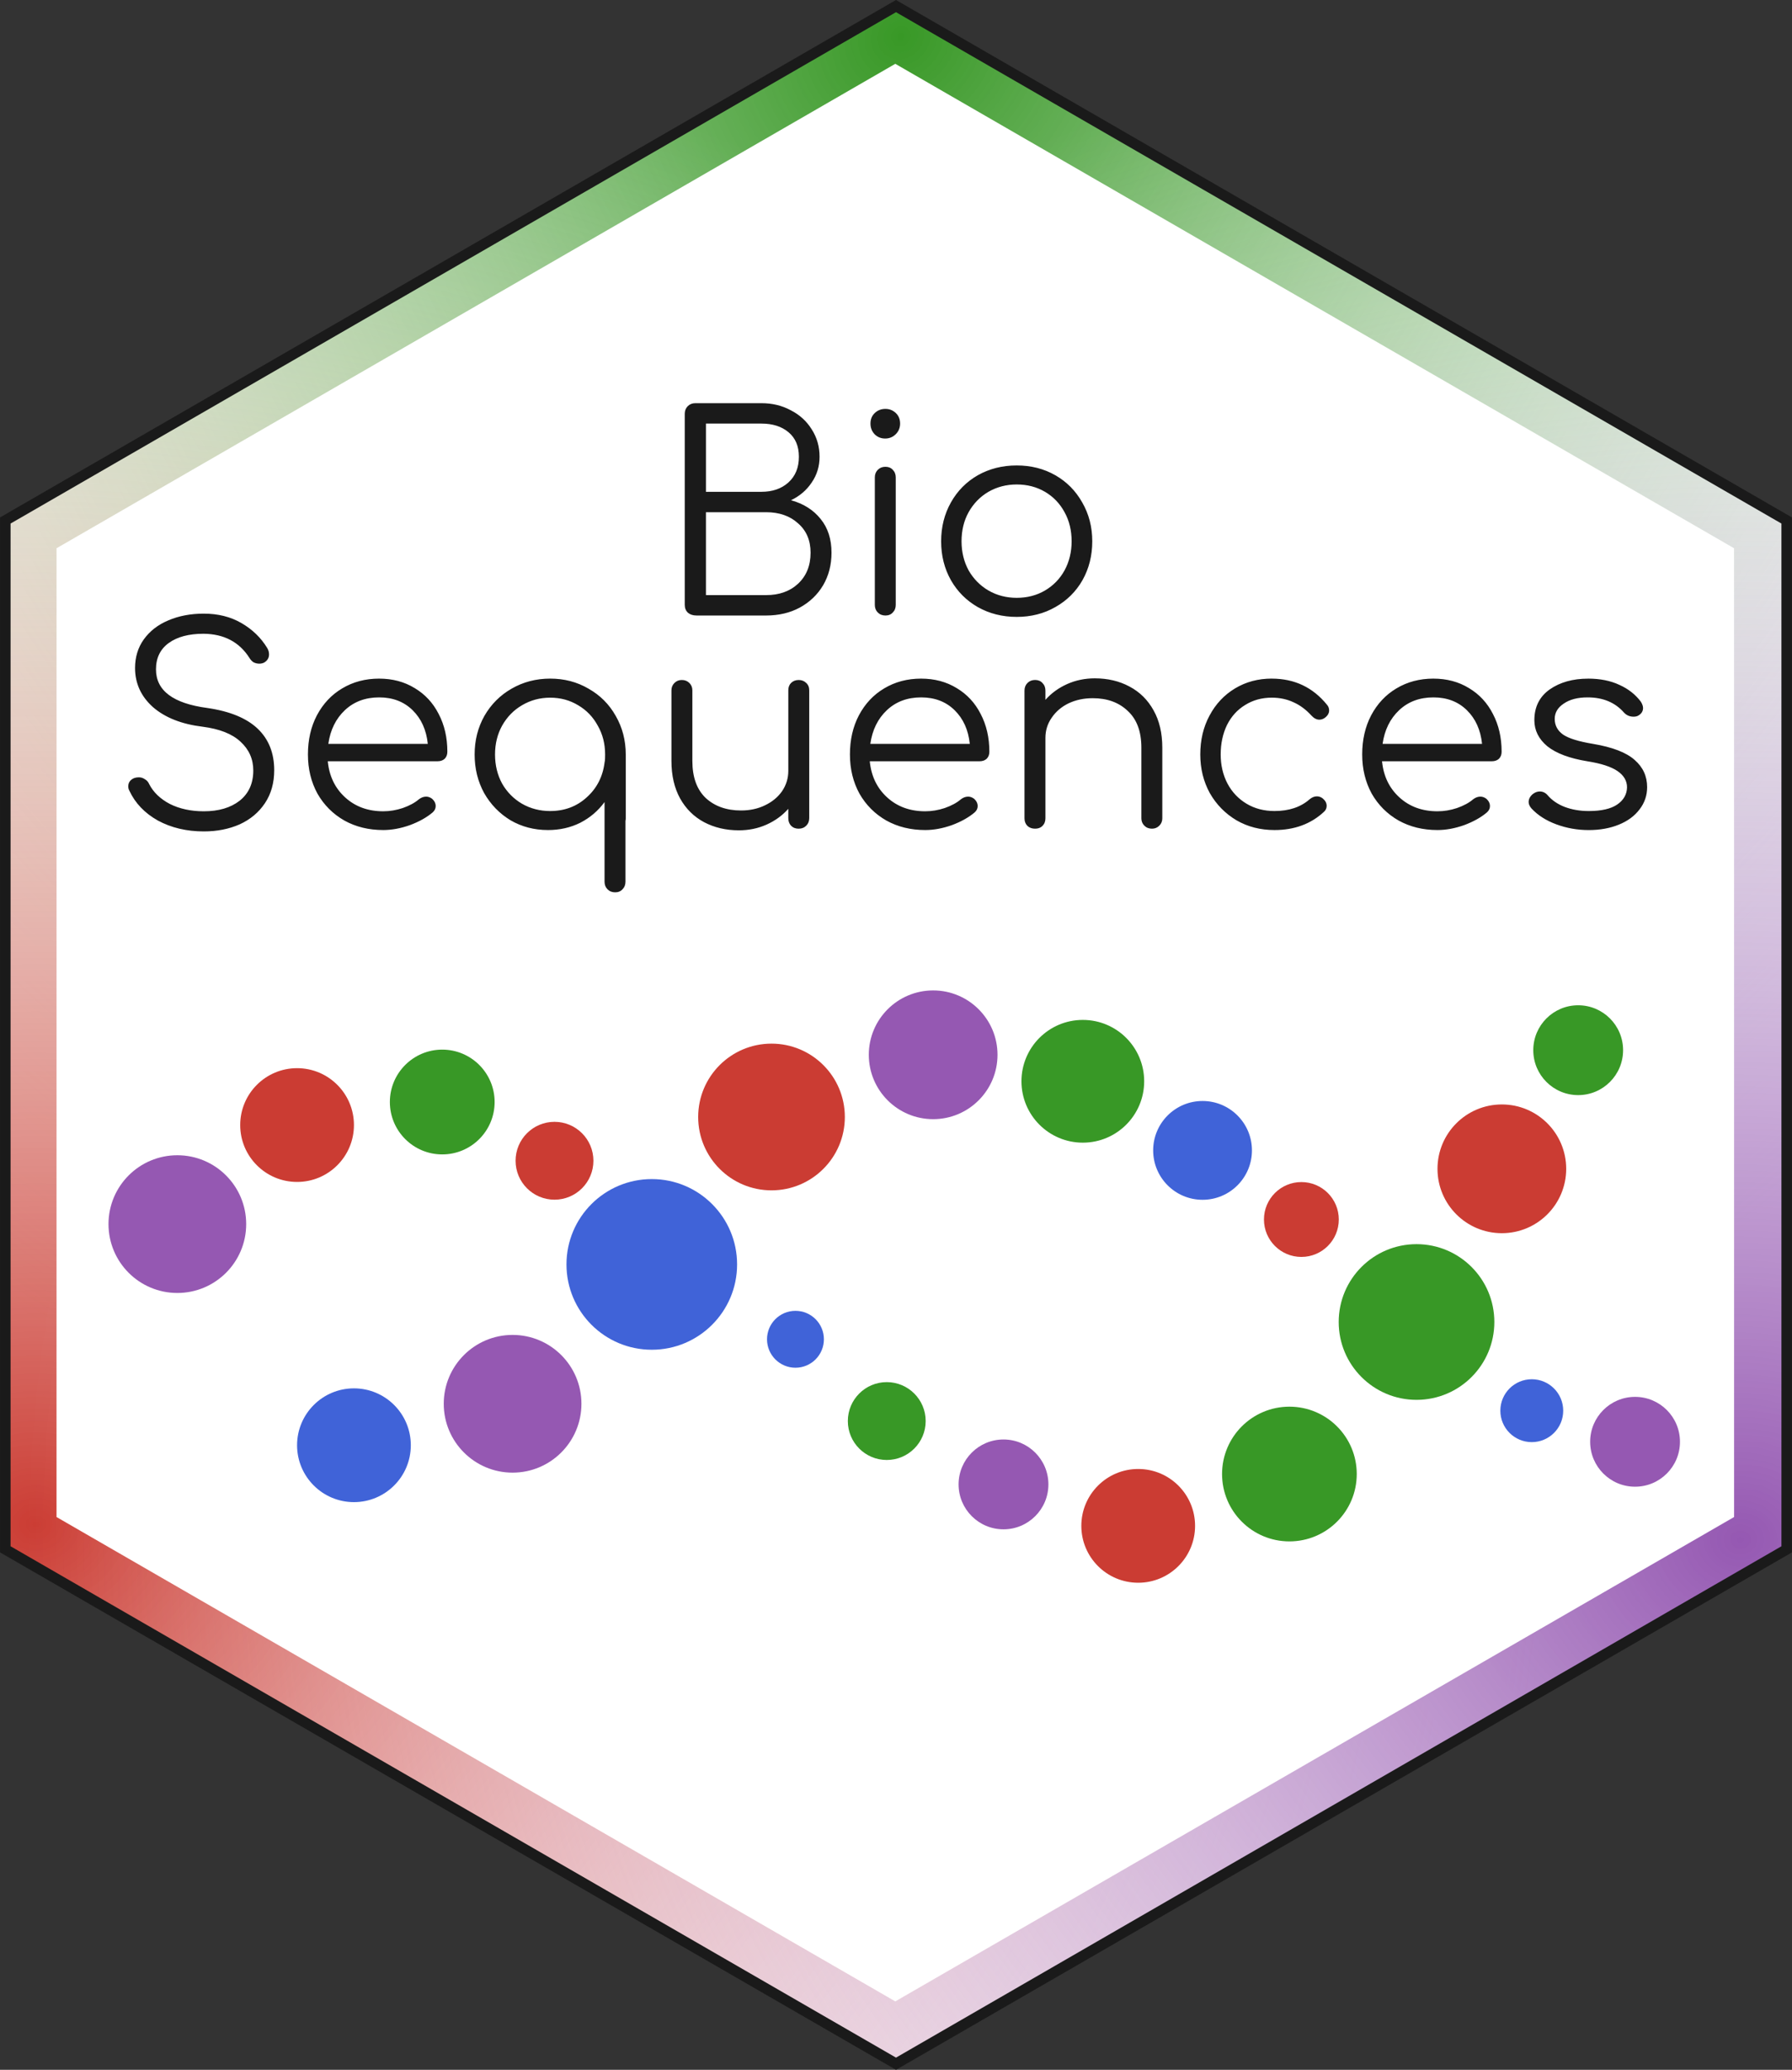 <svg xmlns="http://www.w3.org/2000/svg" xmlns:xlink="http://www.w3.org/1999/xlink" viewBox="0 0 155.634 179.711">
  <rect x="0" y="0" width="155.634" height="179.711" fill="#333333" stroke="none"/>
  <defs>
    <radialGradient xlink:href="#a" id="f" gradientUnits="userSpaceOnUse" gradientTransform="matrix(.014 -1.53 1.715 .016 -917.046 961.475)" cx="414.023" cy="687.402" fx="414.023" fy="687.402" r="86.831"/>
    <linearGradient id="a">
      <stop offset="0" stop-color="#9558b2"/>
      <stop offset="1" stop-color="#fff" stop-opacity="0"/>
    </linearGradient>
    <radialGradient xlink:href="#b" id="e" gradientUnits="userSpaceOnUse" gradientTransform="matrix(1.723 -.002 .002 1.512 -882.375 -611.658)" cx="580.789" cy="628.654" fx="580.789" fy="628.654" r="86.831"/>
    <linearGradient id="b">
      <stop offset="0" stop-color="#cb3c33"/>
      <stop offset="1" stop-color="#fff" stop-opacity="0"/>
    </linearGradient>
    <radialGradient xlink:href="#c" id="d" gradientUnits="userSpaceOnUse" gradientTransform="matrix(-1.266 1.227 -1.125 -1.161 1553.014 345.198)" cx="499.35" cy="645.453" fx="499.35" fy="645.453" r="86.831"/>
    <linearGradient id="c">
      <stop offset="0" stop-color="#389826"/>
      <stop offset="1" stop-color="#fff" stop-opacity="0"/>
    </linearGradient>
  </defs>
  <g transform="translate(-116.469 -205.364)">
    <path d="M271.644 339.882l-77.358 44.663-77.358-44.663v-89.326l77.358-44.663 77.358 44.663z" fill="#fff"/>
    <path d="M269.298 338.364l-75.073 43.343-75.073-43.343v-86.686l75.073-43.343 75.073 43.343z" fill="none" stroke="url(#d)" stroke-width="4.451"/>
    <path d="M269.298 338.364l-75.073 43.343-75.073-43.343v-86.686l75.073-43.343 75.073 43.343z" fill="none" stroke="url(#e)" stroke-width="4.451"/>
    <path d="M269.298 338.364l-75.073 43.343-75.073-43.343v-86.686l75.073-43.343 75.073 43.343z" fill="none" stroke="url(#f)" stroke-width="4.451"/>
    <path d="M271.644 339.882l-77.358 44.663-77.358-44.663v-89.326l77.358-44.663 77.358 44.663z" fill="none" stroke="#1a1a1a" stroke-width=".917"/>
    <path style="line-height:125%;-inkscape-font-specification:'Comfortaa, Normal';text-align:start" d="M182.595 240.37q1.416 0 2.549.614 1.157.59 1.818 1.652.685 1.062.685 2.384 0 1.251-.685 2.242-.661.991-1.794 1.534 1.629.449 2.573 1.629.944 1.157.944 2.927 0 1.582-.732 2.833-.732 1.227-2.03 1.936-1.275.685-2.927.685h-6.019q-.472 0-.755-.236-.283-.26-.283-.685v-16.594q0-.401.26-.661.26-.26.661-.26h5.736zm0 7.695q1.44 0 2.337-.803.921-.826.921-2.242 0-1.369-.897-2.124t-2.361-.755h-4.815v5.925h4.815zm.401 8.97q1.723 0 2.785-.991 1.086-1.015 1.086-2.691 0-1.605-1.086-2.549-1.062-.968-2.785-.968h-5.217v7.2h5.217zM192.447 246.814q0-.401.26-.661.26-.26.661-.26.401 0 .637.26.26.26.26.661v11.071q0 .401-.26.661-.236.26-.637.26-.401 0-.661-.26-.26-.26-.26-.661v-11.071zm.921-5.948q.519 0 .897.354.378.354.378.921 0 .543-.378.921t-.921.378q-.543 0-.921-.378-.354-.378-.354-.921 0-.567.378-.921.378-.354.921-.354zM204.77 245.776q1.865 0 3.352.85 1.487.85 2.337 2.361.873 1.511.873 3.376 0 1.865-.85 3.376-.85 1.487-2.361 2.337-1.487.85-3.352.85-1.865 0-3.376-.85-1.487-.85-2.337-2.337-.85-1.511-.85-3.376 0-1.865.85-3.376.85-1.511 2.337-2.361 1.511-.85 3.376-.85zm0 1.652q-1.345 0-2.455.637-1.086.637-1.723 1.77-.614 1.109-.614 2.526 0 1.393.614 2.526.637 1.109 1.723 1.747 1.109.637 2.455.637 1.369 0 2.455-.637 1.086-.637 1.7-1.747.614-1.133.614-2.526 0-1.416-.614-2.526-.614-1.133-1.7-1.77-1.086-.637-2.455-.637zM134.17 258.643q1.865 0 3.281.826 1.416.826 2.219 2.148.165.26.165.567 0 .449-.425.708-.189.094-.425.094-.26 0-.496-.118-.212-.142-.354-.378-1.322-2.077-3.989-2.101-1.912 0-3.021.803-1.109.803-1.109 2.29 0 2.762 4.461 3.352 2.927.425 4.367 1.794 1.44 1.369 1.44 3.612 0 1.652-.803 2.856-.803 1.204-2.195 1.841-1.393.614-3.116.614-2.242 0-3.989-.944-1.723-.968-2.479-2.597-.094-.165-.094-.378 0-.33.236-.543.26-.236.685-.236.283 0 .519.165.26.142.378.425.543 1.062 1.794 1.723 1.275.637 2.951.637 1.936 0 3.116-.921 1.18-.944 1.18-2.62 0-1.487-1.109-2.502-1.086-1.015-3.281-1.298-2.738-.33-4.32-1.7-1.558-1.393-1.558-3.399 0-1.416.755-2.479.779-1.086 2.124-1.652 1.369-.59 3.092-.59zM149.398 264.285q1.747 0 3.092.826 1.345.803 2.077 2.242.755 1.44.755 3.281 0 .378-.236.614-.236.212-.614.212h-9.536q.189 1.936 1.511 3.139 1.322 1.204 3.305 1.204.85 0 1.7-.283.873-.307 1.393-.755.307-.236.637-.236.26 0 .519.189.307.283.307.637 0 .307-.26.543-.779.661-1.983 1.109-1.204.425-2.313.425-1.888 0-3.376-.826-1.487-.85-2.337-2.337-.826-1.511-.826-3.399 0-1.912.779-3.399.803-1.511 2.195-2.337 1.416-.85 3.21-.85zm0 1.629q-1.794 0-2.974 1.109-1.18 1.109-1.44 2.927h8.639q-.189-1.818-1.322-2.927-1.133-1.109-2.903-1.109zM170.815 276.418q0 .142-.024.212v5.288q0 .401-.26.661-.236.26-.637.26-.401 0-.661-.26-.26-.26-.26-.661v-6.916q-.826 1.133-2.101 1.794-1.275.637-2.809.637-1.794 0-3.257-.85-1.44-.873-2.29-2.361-.826-1.511-.826-3.352t.85-3.352q.873-1.511 2.361-2.361 1.511-.873 3.352-.873t3.328.873q1.511.85 2.361 2.361.873 1.511.873 3.352v5.547zm-6.562-.637q1.865 0 3.163-1.18 1.322-1.18 1.558-3.021 0-.071.024-.118.024-.189.024-.59 0-1.393-.637-2.502-.614-1.133-1.7-1.77-1.086-.661-2.431-.661-1.345 0-2.455.661-1.086.637-1.723 1.77-.614 1.109-.614 2.502 0 1.393.614 2.526.637 1.109 1.723 1.747 1.109.637 2.455.637zM185.829 264.403q.401 0 .661.26.26.236.26.637v11.094q0 .401-.26.661-.26.26-.661.26-.401 0-.661-.26-.236-.26-.236-.661v-.803q-.779.873-1.888 1.369-1.109.496-2.408.496-1.676 0-3.021-.708-1.322-.708-2.077-2.054-.755-1.369-.755-3.257v-6.137q0-.378.26-.637.26-.26.637-.26.401 0 .661.26.26.26.26.637v6.137q0 2.101 1.157 3.21 1.18 1.086 3.069 1.086 1.157 0 2.077-.448.944-.449 1.487-1.227.543-.803.543-1.77v-6.987q0-.401.236-.637.26-.26.661-.26zM196.47 264.285q1.747 0 3.092.826 1.345.803 2.077 2.242.755 1.44.755 3.281 0 .378-.236.614-.236.212-.614.212h-9.536q.189 1.936 1.511 3.139 1.322 1.204 3.305 1.204.85 0 1.7-.283.873-.307 1.393-.755.307-.236.637-.236.26 0 .519.189.307.283.307.637 0 .307-.26.543-.779.661-1.983 1.109-1.204.425-2.313.425-1.888 0-3.376-.826-1.487-.85-2.337-2.337-.826-1.511-.826-3.399 0-1.912.779-3.399.803-1.511 2.195-2.337 1.416-.85 3.21-.85zm0 1.629q-1.794 0-2.974 1.109-1.18 1.109-1.44 2.927h8.639q-.189-1.818-1.322-2.927-1.133-1.109-2.903-1.109zM211.56 264.261q1.676 0 2.998.708 1.345.708 2.101 2.077.755 1.345.755 3.234v6.137q0 .378-.26.637-.26.26-.637.26-.401 0-.661-.26-.26-.26-.26-.637v-6.137q0-2.101-1.18-3.187-1.157-1.109-3.045-1.109-1.157 0-2.101.448-.921.449-1.464 1.251-.543.779-.543 1.747v6.987q0 .401-.26.661-.236.236-.637.236-.401 0-.661-.236-.26-.26-.26-.661v-11.094q0-.401.26-.661.26-.26.661-.26.401 0 .637.26.26.26.26.661v.803q.779-.873 1.888-1.369 1.109-.496 2.408-.496zM226.922 264.285q2.951 0 4.792 2.266.189.212.189.496 0 .378-.401.661-.212.142-.448.142-.354 0-.685-.354-.708-.779-1.558-1.157-.85-.401-1.888-.401-1.298 0-2.313.637-1.015.614-1.582 1.747-.543 1.133-.543 2.549 0 1.393.59 2.526.59 1.109 1.652 1.747 1.062.637 2.431.637 1.888 0 3.045-1.015.307-.26.637-.26.283 0 .519.189.33.283.33.637 0 .307-.236.519-1.7 1.582-4.296 1.582-1.841 0-3.305-.85-1.464-.873-2.313-2.361-.826-1.511-.826-3.352 0-1.888.803-3.376.803-1.511 2.219-2.361t3.187-.85zM240.96 264.285q1.747 0 3.092.826 1.345.803 2.077 2.242.755 1.44.755 3.281 0 .378-.236.614-.236.212-.614.212h-9.536q.189 1.936 1.511 3.139 1.322 1.204 3.305 1.204.85 0 1.7-.283.873-.307 1.393-.755.307-.236.637-.236.26 0 .519.189.307.283.307.637 0 .307-.26.543-.779.661-1.983 1.109-1.204.425-2.313.425-1.888 0-3.376-.826-1.487-.85-2.337-2.337-.826-1.511-.826-3.399 0-1.912.779-3.399.803-1.511 2.195-2.337 1.416-.85 3.21-.85zm0 1.629q-1.794 0-2.974 1.109-1.18 1.109-1.44 2.927h8.639q-.189-1.818-1.322-2.927-1.133-1.109-2.903-1.109zM254.398 264.285q1.558 0 2.715.543 1.157.519 1.865 1.464.189.307.189.543 0 .401-.378.637-.165.118-.449.118-.496 0-.826-.354-1.157-1.322-3.163-1.322-1.298 0-2.077.543-.779.519-.779 1.322 0 .85.732 1.369.732.496 2.597.803 2.526.425 3.612 1.393 1.086.944 1.086 2.361 0 1.086-.661 1.936-.637.85-1.794 1.322-1.157.472-2.62.472-1.464 0-2.809-.496-1.345-.496-2.172-1.393-.236-.283-.236-.543 0-.401.378-.708.283-.212.59-.212.401 0 .685.33.567.661 1.487 1.015.944.354 2.077.354 1.652 0 2.479-.567.826-.567.85-1.487 0-.85-.826-1.416-.826-.567-2.62-.85-2.313-.378-3.47-1.298-1.133-.944-1.133-2.266 0-1.723 1.322-2.667 1.345-.944 3.352-.944z" font-weight="400" font-size="23.605" font-family="Comfortaa" letter-spacing="0" word-spacing="0" fill="#1a1a1a"/>
    <ellipse ry="5.979" rx="5.979" cx="131.871" cy="311.646" fill="#9558b2"/>
    <circle cx="147.209" cy="330.846" r="4.939" fill="#4063d8"/>
    <circle cx="142.27" cy="303.046" r="4.939" fill="#cb3c33"/>
    <ellipse ry="5.979" rx="5.979" cx="160.987" cy="327.246" fill="#9558b2"/>
    <ellipse ry="7.409" rx="7.409" cx="173.076" cy="315.146" fill="#4063d8"/>
    <circle cx="154.878" cy="301.046" r="4.549" fill="#389826"/>
    <circle cx="215.321" cy="337.846" r="4.939" fill="#cb3c33"/>
    <ellipse ry="5.589" rx="5.589" cx="197.513" cy="296.946" fill="#9558b2"/>
    <ellipse ry="5.589" rx="5.589" cx="246.903" cy="306.846" fill="#cb3c33"/>
    <ellipse ry="2.47" rx="2.47" cx="185.554" cy="321.646" fill="#4063d8"/>
    <circle cx="229.493" cy="311.246" r="3.25" fill="#cb3c33"/>
    <circle cx="249.503" cy="327.846" r="2.73" fill="#4063d8"/>
    <circle cx="253.533" cy="296.546" r="3.9" fill="#389826"/>
    <circle cx="258.473" cy="330.546" r="3.9" fill="#9558b2"/>
    <circle cx="193.483" cy="328.746" r="3.38" fill="#389826"/>
    <ellipse ry="4.289" rx="4.289" cx="220.91" cy="305.246" fill="#4063d8"/>
    <circle cx="203.622" cy="334.246" r="3.9" fill="#9558b2"/>
    <ellipse ry="5.849" rx="5.849" cx="228.453" cy="333.346" fill="#389826"/>
    <circle cx="239.493" cy="320.146" r="6.759" fill="#389826"/>
    <circle cx="183.474" cy="302.346" r="6.369" fill="#cb3c33"/>
    <circle cx="164.627" cy="306.146" r="3.38" fill="#cb3c33"/>
    <ellipse ry="5.329" rx="5.329" cx="210.511" cy="299.246" fill="#389826"/>
  </g>
</svg>
